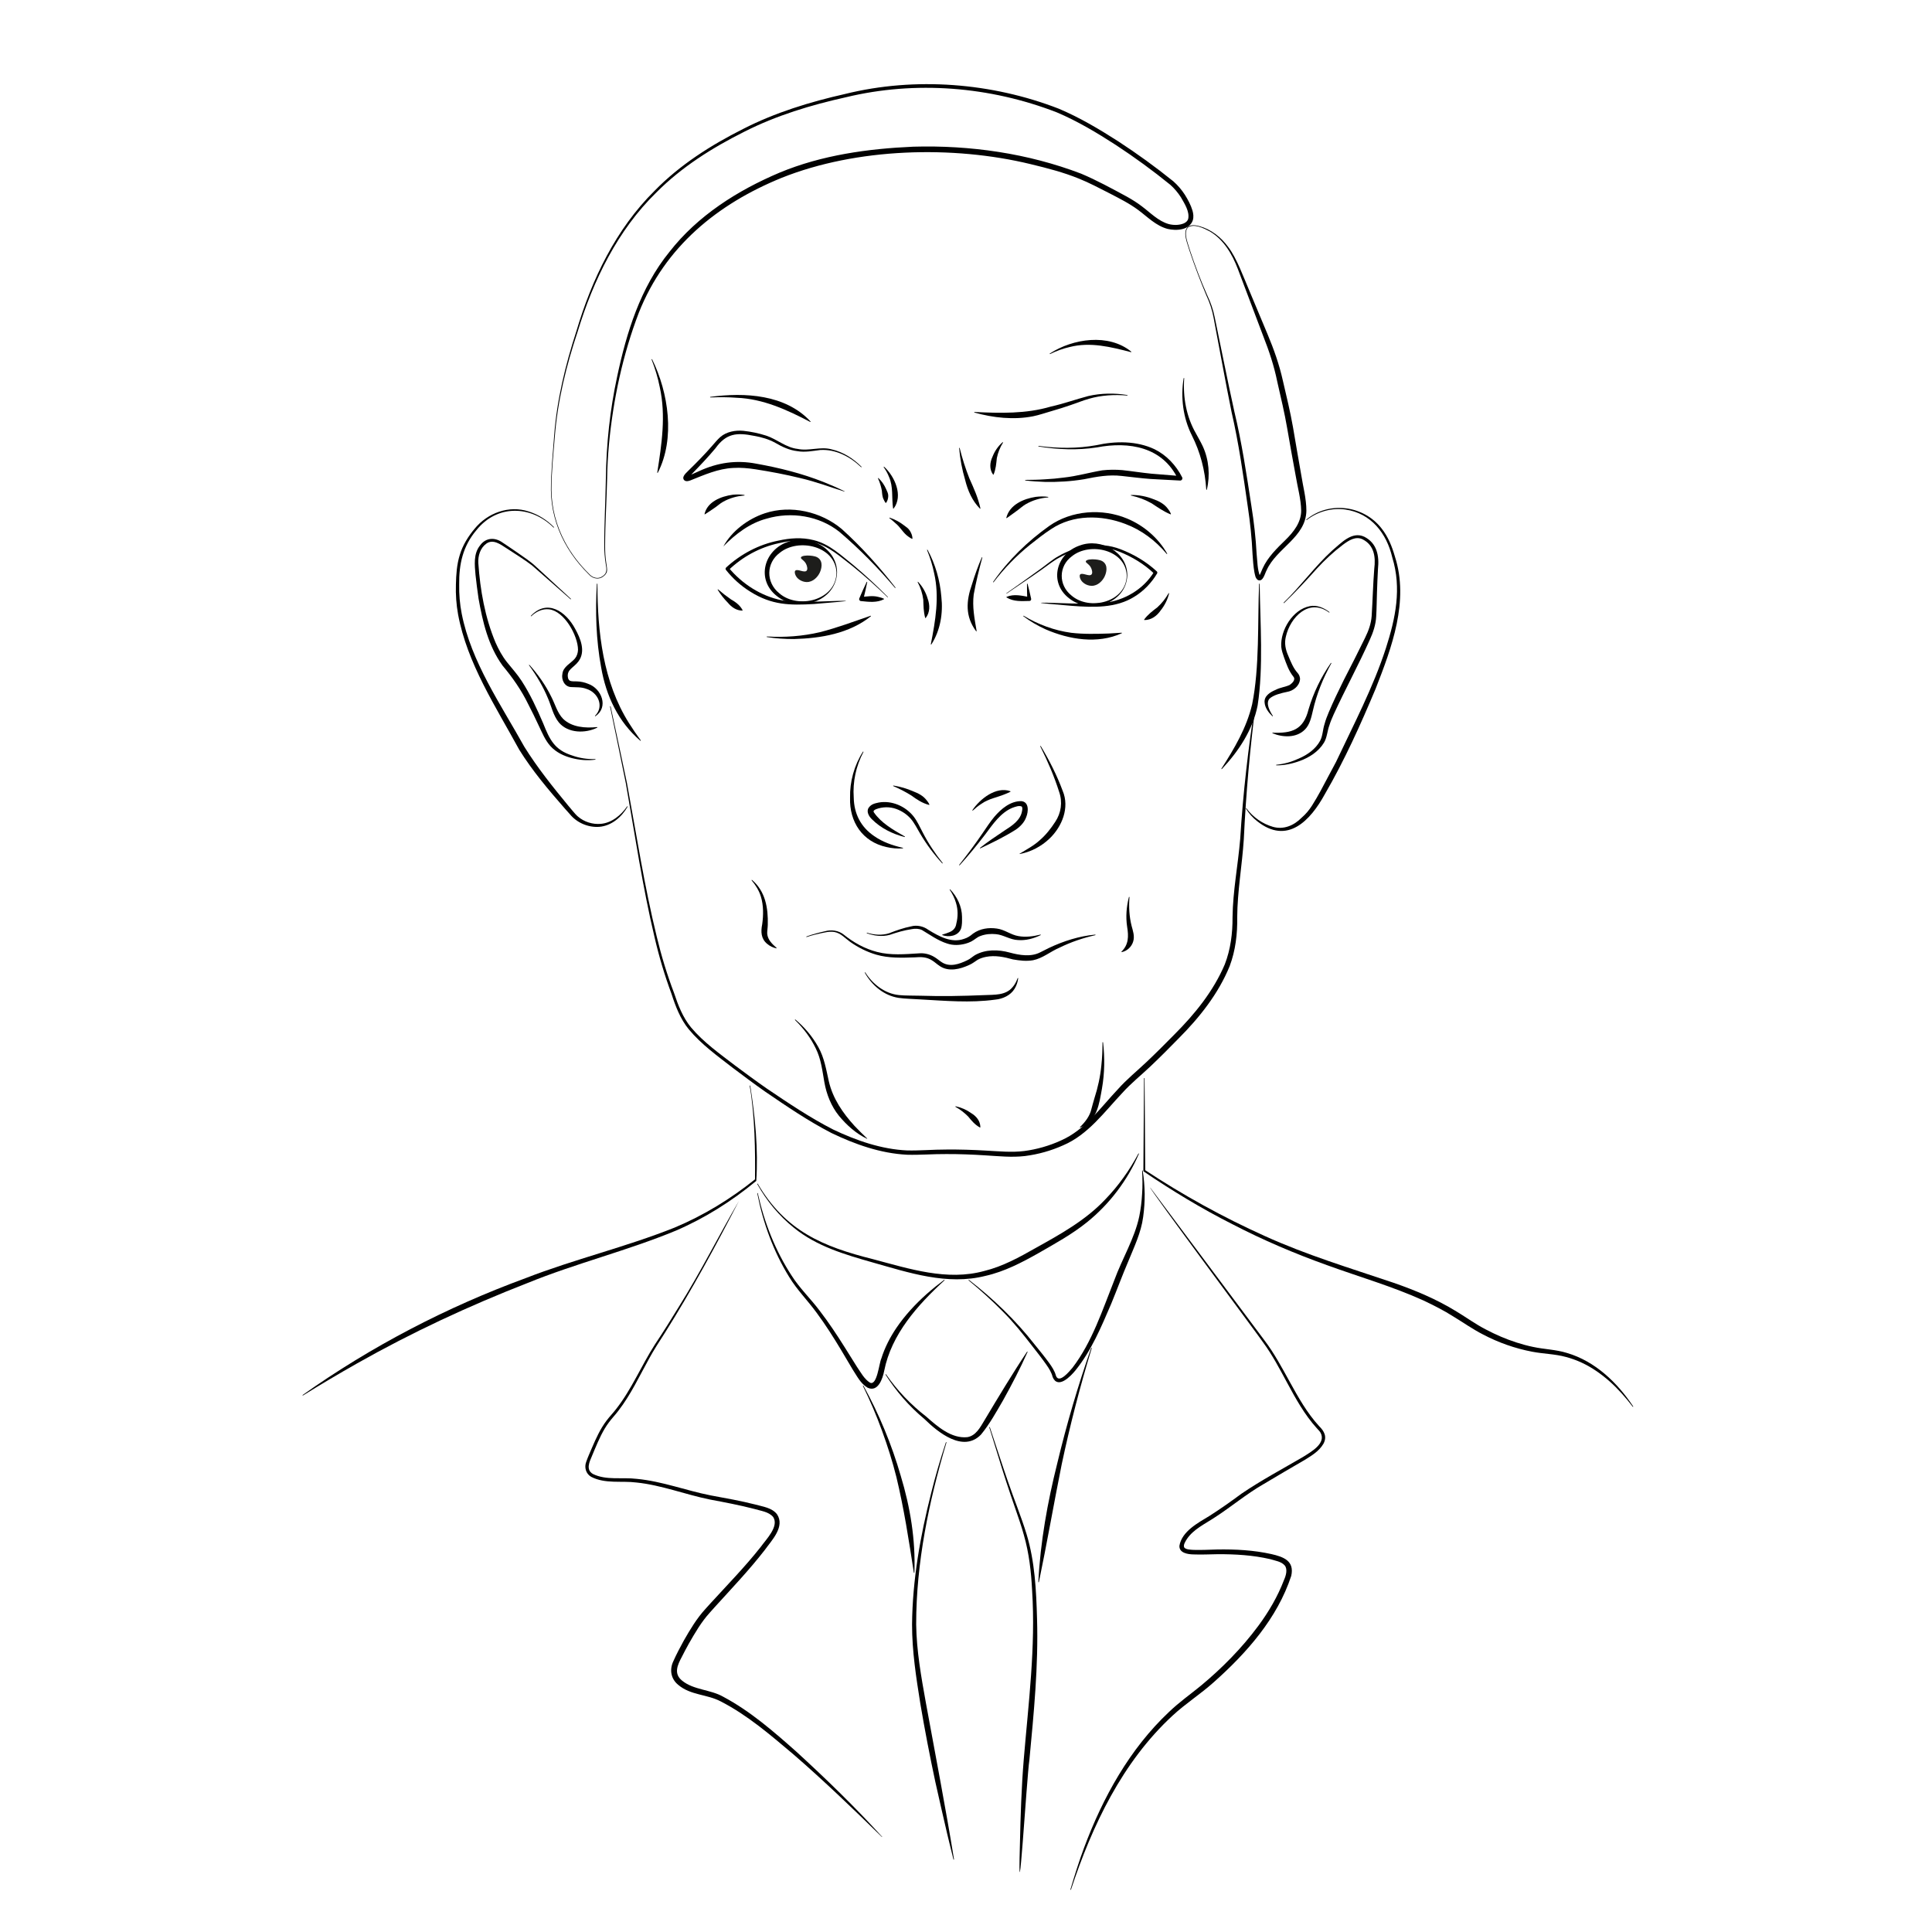 <?xml version="1.0" encoding="UTF-8"?><svg id="_Шар_1" xmlns="http://www.w3.org/2000/svg" width="1024" height="1024" viewBox="0 0 1024 1024"><defs><style>.cls-1{fill:#000;}.cls-1,.cls-2{stroke-width:0px;}.cls-2{fill:#1d1d1b;}</style></defs><path class="cls-1" d="M318.6,306.21c-2.3,1.05-5.02.02-6.58-1.84-1.7-1.67-3.33-3.43-4.86-5.25-3.08-3.65-5.77-7.62-8.03-11.83-4.49-8.43-7.04-17.91-7.13-27.48-.01-9.55.98-19.03,1.69-28.54,1.4-19.07,5.94-37.72,11.84-55.85,8.16-27.41,20.9-54.01,41.44-74.33,13.41-13.73,29.8-24.13,46.85-32.72,17.05-8.74,35.5-14.36,54.12-18.57,37.29-9.22,77.82-5.91,113.21,7.8,11.04,4.67,21.42,10.81,31.49,17.28,10.12,6.59,19.82,13.62,29.28,21.24,2.35,2.08,4.37,4.46,6.07,7.07,1.68,2.71,3.12,5.35,4.06,8.43.43,1.56.71,3.33.16,5.16-1.85,5.29-8.76,5.63-13.38,4.54-6.17-1.67-10.59-6.33-15.46-9.95-4.72-3.53-10.1-6.2-15.34-8.93-4.81-2.48-11.19-5.79-16.11-7.74-8.26-3.38-16.96-5.6-25.64-7.7-41.35-10.03-92.26-8.62-131.97,7.25-34.09,13.87-61.85,36.56-75.69,71.42-8.54,22.29-13.62,46.05-15.86,69.84-.54,5.97-.87,11.96-.96,17.96-.28,12.01-1.07,23.99-1.09,36-.02,2.99.18,5.98.63,8.94l.32,2.23c.08.75.17,1.52.01,2.3-.39,1.55-1.72,2.6-3.07,3.3h0ZM318.48,305.93c3.65-1.92,3.08-4.03,2.5-7.5-.46-2.97-.69-5.99-.69-9-.06-12.01.65-24.01.84-36.01.24-18.04,2.15-36.06,5.95-53.71,4.99-23.49,12.32-47.25,27.73-66.2,14.98-19.23,36.14-32.59,58.38-42.01,22.41-9.31,46.8-12.69,70.87-13.75,30.15-.86,60.7,3.5,88.94,14.29,8.06,3.37,16.61,8.04,24.29,12.2,2.64,1.49,5.26,3.09,7.72,4.97,4.67,3.46,8.89,8.02,14.49,9.57,2.56.65,5.58.63,7.97-.39,1.15-.52,1.99-1.31,2.3-2.38.82-3.92-1.98-8.13-3.88-11.47-1.56-2.42-3.45-4.67-5.59-6.58-9.21-7.49-18.95-14.6-28.93-21.14-10-6.47-20.3-12.63-31.28-17.28-35.4-13.7-74.77-16.92-111.75-7.99-18.55,4.13-36.83,9.63-53.81,18.25-16.96,8.49-33.23,18.69-46.65,32.21-20.55,20.07-33.37,46.42-41.67,73.63-6.03,18.08-10.64,36.62-12.14,55.66-.76,9.48-1.81,18.99-1.78,28.5.09,9.52,2.63,18.95,7.1,27.34,3.35,6.3,7.74,12.02,12.83,17.01,1.5,1.77,4.03,2.79,6.24,1.78h0Z"/><path class="cls-1" d="M629.6,120.61c-2.53,2.83.22,8.75,1.09,12,2.67,8.04,5.67,15.97,9.1,23.72,1.85,3.81,3.27,7.89,4.08,12.06,3.48,16.61,6.71,33.24,10.37,49.79,3.94,16.32,6.51,33.55,9.04,50.08,1.34,8.36,2.31,16.91,2.76,25.35.44,3.93.33,8.21,1.84,11.86.01,0,.04.03-.05-.04-.07-.04-.28-.11-.42-.06-.26.09-.13.07-.05-.06.76-1.19,1.21-2.72,1.88-4.09,2.7-5.95,7.63-10.69,12.14-15.09,4.26-4.17,8.28-9.27,8.27-15.48-.11-6.21-1.91-12.36-2.92-18.54-1.55-8.33-3.04-16.7-4.48-25.04-1.41-8.29-3.41-16.52-5.28-24.79-1.69-8.33-4.3-16.19-7.41-24.08-2.93-7.71-10.66-28.17-13.49-35.67-2.98-7.78-7.43-15.48-14.77-19.83-3.17-1.64-8.45-4.42-11.72-2.09h0ZM629.4,120.39c1.74-1.48,4.22-1.04,6.24-.54,6.24,1.68,11.55,5.87,15.32,11.04,4.51,5.86,8.18,16.11,11.11,22.93,0,0,9.82,23.47,9.82,23.47,3.28,7.82,6.18,16.02,8.02,24.31,1.91,8.26,3.95,16.51,5.42,24.93,1.44,8.37,2.83,16.71,4.33,25.05.97,6.35,2.74,12.59,2.75,19.13-.25,14.04-15.9,19.87-21.06,31.51-1.01,1.74-1.87,6.45-4.66,5.19-1.39-1-1.47-2.63-1.82-4.05-.57-3.19-.78-6.41-1-9.61-.38-8.51-1.25-16.81-2.52-25.21-2.37-16.5-4.8-33.76-8.58-50.06-3.38-16.62-6.33-33.33-9.52-49.96-.76-4.19-2.08-8.15-3.88-12.01-3.29-7.82-6.28-15.76-8.97-23.81-.95-3.49-3.69-9.3-1.01-12.31h0Z"/><path class="cls-1" d="M293.39,279.6c-12.05-11.89-30.02-12.24-40.88,1.4-7.16,8.44-9.28,17.96-9.13,28.84-.1,5.2.34,10.37,1.34,15.46,5.05,25.63,20.65,47.93,33.16,70.46,6.85,11.02,15.08,21.29,23.35,31.31,1.39,1.54,3.52,4.43,5.1,5.73,3.29,2.83,7.8,4.25,12.11,3.86,5.78-.5,10.71-4.57,13.93-9.24.09-.17.36,0,.26.15-3.11,5.47-8.53,10.17-15.04,10.67-5.85.41-11.85-2.15-15.54-6.69,0,0-2.63-2.94-2.63-2.94-8.69-9.94-17.21-19.99-24.22-31.25-12.45-22.85-27.6-45.73-32.41-71.71-.94-5.22-1.32-10.56-1.15-15.85.13-5.24.46-10.63,2.08-15.76,1.55-5.13,4.43-9.74,7.86-13.82,6.83-8.38,18.23-12.57,28.68-9.1,5.06,1.59,9.64,4.5,13.34,8.26.14.13-.09.35-.22.21h0Z"/><path class="cls-1" d="M302.4,317.61c-.61-.56-20.66-18.15-20.51-18-4.1-3.12-9.22-6.27-13.56-9.11-3.16-2.05-6.99-4.89-10.54-2.39-3.22,2.31-4.48,6.38-4.27,10.31.97,14.33,3.55,28.86,9.1,42.09,1.66,3.74,3.59,7.31,6.09,10.45,2.56,3.21,5.48,6.42,7.75,9.92,4.6,7.1,8.09,14.74,11.41,22.45,3.48,8.67,5.99,14.14,15.48,17.13,3.87,1.38,7.98,1.98,12.13,1.88.08,0,.15.06.15.15,0,.08-.06.14-.13.15-4.15.57-8.45.21-12.54-.87-4.08-1.07-8.16-2.97-11.18-6.27-2.92-3.23-4.48-7.28-6.33-11.09-1.76-3.76-3.55-7.49-5.47-11.15-3.66-7.51-8.29-14.12-13.63-20.5-7.6-10.55-10.52-23.14-12.72-35.57-.61-4.16-1.13-8.26-1.59-12.44-.46-5.22-1.18-11.24,2.39-15.65,3.05-4.25,7.96-4.44,12.02-1.48,0,0,2.6,1.74,2.6,1.74l5.17,3.52c3.4,2.41,6.99,4.68,10.01,7.58,0,0,18.35,16.92,18.35,16.92.14.13-.05.36-.2.23h0Z"/><path class="cls-1" d="M281.39,326.39c8.68-9.12,18.54-2.29,23.44,6.86,2.8,5.06,5.72,11.88,1.83,17.22-1.27,1.75-2.98,2.92-4.18,4.13-1.19,1.14-1.69,2.47-1.53,4.03.1,1.01.4,1.83,1.21,2.22,1.07.39,2.26.22,3.59.3,2.01.05,4.18.52,6.02,1.3,7.14,2.53,10.94,12.38,3.81,17.16-.14.1-.31-.11-.19-.23,5.03-5.03,1.53-12.43-4.62-14.28-2.73-1.03-5.16-.77-8.09-.94-3.46-.16-5.27-3.94-4.59-7.05.38-3.81,4.67-5.66,6.65-8.09,1.04-1.28,1.55-2.89,1.62-4.61-.03-7.48-7.25-20.54-15.36-21.46-3.52-.41-6.89,1.23-9.4,3.65-.13.14-.35-.08-.21-.21h0Z"/><path class="cls-1" d="M280.62,352.41c4.58,5.09,8.6,10.8,11.62,16.99,2.01,3.88,3.18,8.52,6.22,11.6,4.64,4.5,11.78,4.99,18,4.37.16-.03.24.22.09.29-6.27,3.15-15.44,3.05-20.3-2.68-3.09-3.82-3.93-8.48-5.78-12.77-2.59-6.27-6.05-12.11-10.07-17.6-.11-.14.11-.33.23-.19h0Z"/><path class="cls-1" d="M470.43,316.57c-5.93-5.79-12.12-11.3-18.55-16.51-6.45-4.92-12.75-10.83-20.87-12.68-5.99-1.45-12.24-.9-18.19.53-10.03,2.11-19.3,7.21-26.68,14.28,0,0,.09-1.28.09-1.28,7.12,8.57,17.16,15.05,28.11,17.25,5.57.82,11.34.75,17,.76,22.77-.83,22.81-.66.04,1.22-12.83.75-22.29.59-33.59-6.47-4.98-3.06-9.39-7.02-13.01-11.59-.31-.38-.27-.95.09-1.28,7.73-7.12,17.34-12.22,27.66-14.25,6.12-1.38,12.6-1.85,18.75-.26,8.24,1.96,14.59,8.11,21.04,13.24,6.35,5.34,12.44,10.98,18.27,16.89.09.09-.05.23-.14.14h0Z"/><path class="cls-1" d="M459.64,308.55c-.63,3.12-1.32,6.22-2.09,9.3,0,0-1.05-1.45-1.05-1.45,3.01-.22,6.01-.82,9-.03,1,.23,2,.5,3,.98.08.04.12.14.08.22-3.76,1.99-8.02,1.45-12.08,1.03-.76.04-1.36-.74-1.05-1.45.61-1.46,1.25-2.92,1.9-4.37.67-1.44,1.31-2.9,2.01-4.33.07-.15.32-.07.28.09h0Z"/><path class="cls-1" d="M443.65,303.5c-.64,15.49-20.52,21.53-31.85,12.46-11.27-8.74-6.89-24.63,6.04-28.85,11.45-4.15,25.88,3.61,25.81,16.39h0ZM443.35,303.5c-.57-14.18-20.25-18.47-30.01-10.54-7.36,5.42-7.47,15.73-.32,21.48,9.92,8.66,30.16,3.76,30.33-10.94h0Z"/><path class="cls-1" d="M597.49,305c-.6,15.01-19.92,20.89-30.88,12.09-10.95-8.47-6.7-23.92,5.86-28.02,11.08-4.05,25.13,3.56,25.02,15.93h0ZM597.19,305c-.56-13.71-19.6-17.82-29.04-10.18-7.11,5.19-7.22,15.24-.32,20.75,9.55,8.4,29.23,3.63,29.36-10.58h0Z"/><path class="cls-1" d="M533.44,314.42c5.46-3.85,13-9.15,18.29-13.03,2.73-1.96,6.24-4.96,9.17-6.56,9.83-5.72,22.01-7.95,32.87-3.77,7.11,2.71,13.76,6.6,19.35,11.78.32.3.38.78.15,1.14-2.92,4.92-7.01,9.2-11.92,12.22-9.85,6.24-22.01,5.76-33.14,4.92-22.04-1.83-22.17-2.02.05-1.25,5.57.05,11.19.27,16.64-.29,10.83-1.2,21.12-7.1,26.81-16.55,0,0,.15,1.14.15,1.14-5.29-5.12-11.77-9.05-18.59-11.76-10.46-4.22-22.27-2.16-31.95,3.21-2.87,1.48-6.53,4.45-9.22,6.31-3.05,2.18-6.17,4.26-9.26,6.36l-9.3,6.3c-.1.07-.22-.09-.11-.16h0Z"/><path class="cls-1" d="M544.65,309.48c.69,2.62,1.31,5.25,1.88,7.89.11.52-.22,1.03-.73,1.14-4.22.08-8.54.5-12.31-1.86-.11-.07-.1-.25.02-.3,3.97-1.67,8.05-.61,12.07.11,0,0-1.12,1.16-1.12,1.16-.1-2.7-.14-5.4-.12-8.11,0-.17.26-.2.3-.04h0Z"/><path class="cls-1" d="M526.38,308.41c8.02-11.55,18.29-21.51,29.76-29.66,11.85-8.31,28.09-9.42,41.34-3.87,8.89,3.72,16.49,10.36,21.14,18.54.09.15-.14.31-.25.17-5.9-7.07-13.41-12.72-22-15.92-12.62-4.81-27.62-4.99-39.16,2.71-3.87,2.49-7.55,5.43-11.16,8.28-7.24,5.8-13.76,12.53-19.43,19.93-.1.15-.36-.02-.24-.18h0Z"/><path class="cls-1" d="M474.38,311.59c-9.02-10.62-18.89-20.69-29.47-29.7-10.68-8.55-25.59-10.84-38.58-7-8.84,2.32-16.52,8.15-22.93,14.71,4.49-8.13,12.92-14.55,22.04-17.58,13.74-4.53,29.71-.85,40.7,8.36,10.47,9.44,19.83,19.94,28.47,31.02.12.14-.11.34-.23.19h0Z"/><path class="cls-1" d="M456.4,247.61c-5.73-5.51-13.49-9.61-21.6-9.1-3.98.48-8.18,1.35-12.24.6-4.1-.45-8.04-2.29-11.54-4.34-3.53-1.97-7.3-3.05-11.28-3.75-9.28-1.86-14.81-1.39-20.56,6.61-3.78,4.54-8.27,9.27-12.42,13.52-.72.7-1.69,1.84-2,2.25.07-.22-.06-.52-.2-.71-.24-.26-.44-.3-.5-.31,2.03-.54,4.21-1.74,6.37-2.63,9.89-4.57,19.79-6.05,30.52-3.97,12.1,2.17,24,5.13,35.43,9.65,3.78,1.53,7.54,3.12,11.18,4.94.07.04.1.13.07.2-7.74-2.41-15.04-5.21-23.38-7.15-7.83-1.93-15.83-3.43-23.77-4.67-3.96-.61-7.91-.98-11.81-.73-8.07.36-15.42,3.69-22.88,6.66-.73.21-1.17.41-2.1.33-.3-.05-.77-.15-1.16-.63-.33-.37-.45-.96-.36-1.42.5-1.69,1.81-2.49,2.78-3.6,4.24-4.11,8.74-8.71,12.58-13.15,1.35-1.51,2.6-3.1,4.24-4.57,3.3-2.85,7.99-3.68,12.19-3.3,4.17.45,8.12,1.28,12.11,2.55,5.81,1.91,10.45,6.35,16.67,7.04,6.03,1.3,12.16-1.45,18.16.28,6.02,1.38,11.41,4.84,15.7,9.18.14.13-.07.35-.21.21h0Z"/><path class="cls-1" d="M550.52,236.35c10.17,1.34,20.52,1.46,30.61-.4,10.09-2.24,21.22-2.35,30.76,2.13,3.18,1.57,6.07,3.71,8.54,6.26,2.47,2.55,4.53,5.48,6.13,8.63.43.79-.23,1.8-1.12,1.73-3.51-.18-12.13-.64-15.51-.83-5.1-.35-10.35-1.09-15.37-1.6-6.85-.81-13.25.37-20.03,1.74-6.85,1.14-13.8,1.55-20.73,1.41-3.46-.12-6.9-.34-10.32-.76-.08-.01-.14-.09-.13-.17,0-.08.07-.13.15-.13,3.44-.03,6.87-.07,10.28-.31,3.42-.18,6.82-.48,10.2-.94,6.96-.76,13.28-2.66,20.26-3.82,3.55-.4,7.07-.41,10.6-.12,5.23.57,10.18,1.37,15.35,1.89,3.32.28,11.93.97,15.35,1.25,0,0-1.12,1.73-1.12,1.73-8.16-17.18-25.93-20.17-43.09-16.9-10.22,1.58-20.69,1.16-30.86-.49-.18-.02-.15-.33.04-.3h0Z"/><path class="cls-1" d="M376.49,210.35c18.23-2.45,39.8-1.33,53.1,13.03.11.12-.04.32-.18.24-12.28-6.4-24.92-12.25-38.96-12.8-4.62-.36-9.28-.35-13.94-.17-.18.01-.22-.28-.03-.3h0Z"/><path class="cls-1" d="M597.48,209.65c-6.83-.6-13.76-.2-20.27,1.7-3.24.91-6.44,2.24-9.72,3.34-3.26,1.14-6.56,2.16-9.88,3.12-2.98.85-7.02,2.24-10.06,2.83-10.3,2.01-21.1.81-31.08-1.98-.16-.04-.13-.31.05-.3,13.66.67,27.28,1.02,40.45-2.86,6.76-1.51,13.13-3.81,19.86-5.59,6.82-1.56,13.88-1.63,20.68-.54.18.02.15.32-.04.3h0Z"/><path class="cls-1" d="M394.49,262.65c-3.95.27-7.81,1.39-11.23,3.3-1.69.94-3.06,2.29-4.65,3.32-1.59,1.06-3.13,2.2-4.99,3.32-.08.05-.18.02-.22-.06,1.47-6.64,8.85-9.48,14.93-10.3,2.07-.21,4.16-.21,6.18.12.17.03.16.29-.01.3h0Z"/><path class="cls-1" d="M345.64,190.44c8.69,17.65,12.34,42.07,3.01,60.11-.07.14-.32.07-.29-.09,2.36-15.03,4.66-30.21,1.33-45.25-.98-4.99-2.47-9.88-4.33-14.65-.07-.16.2-.3.27-.12h0Z"/><path class="cls-1" d="M556.43,187.37c12.25-7.94,31.12-10.8,43.14-1,.12.1.02.31-.14.27-10.66-2.75-21.5-5.5-32.41-2.73-3.59.81-7.1,2.09-10.44,3.73-.15.08-.31-.16-.15-.26h0Z"/><path class="cls-1" d="M627.65,200.52c-.71,10.1,1.13,20.3,6.17,29.11,1.2,2.22,2.51,4.45,3.64,6.83,3.31,7.11,4.01,15.51,2.19,23.06-.04.16-.29.15-.3-.03-.65-10.21-3.1-19.7-7.67-28.79-4.64-9.27-6-20.06-4.32-30.22.03-.17.31-.16.3.03h0Z"/><path class="cls-1" d="M465.62,253.41c1.73,1.65,3.14,3.68,4.08,5.91.48,1.12,1.14,2.26,1.09,3.52-.03,1.24-.29,2.51-1.14,3.66-.06.08-.18.1-.26.04-.45-.57-.73-1.17-.98-1.71-.82-1.53-.84-3.11-1.01-4.8-.2-1.08-.47-2.16-.8-3.23-.31-1.09-.76-2.14-1.23-3.21-.07-.14.13-.29.24-.17h0Z"/><path class="cls-1" d="M468.61,247.4c5.61,5.08,10.24,15.36,5.03,22.14-.09.11-.28.06-.29-.08-.84-5.8.23-11.34-2.19-16.78-.69-1.78-1.66-3.47-2.78-5.08-.1-.13.1-.32.22-.2h0Z"/><path class="cls-1" d="M508.65,237.48c1.36,5.48,3.08,10.86,5.15,16.1,2.33,5.21,4.61,10.18,5.84,15.86.04.14-.16.26-.26.14-4.14-4.2-6.45-9.6-7.84-15.22-1.62-5.49-2.68-11.14-3.17-16.83-.02-.17.25-.23.3-.05h0Z"/><path class="cls-1" d="M531.61,234.6c-1.58,2.54-2.69,5.32-3.27,8.21-.31,3-.53,5.81-1.7,8.67-.04.12-.22.15-.3.04-2.03-2.84-1.73-6.4-.31-9.39,1.12-2.97,2.99-5.65,5.34-7.73.12-.11.32.05.23.19h0Z"/><path class="cls-1" d="M555.49,263.65c-4.2.31-8.24,1.52-11.86,3.62-1.76,1.03-3.21,2.45-4.87,3.61-1.66,1.17-3.25,2.44-5.14,3.71-.11.08-.29-.03-.25-.17,1.75-6.92,9.16-10.09,15.6-11.07,2.19-.26,4.39-.31,6.53,0,.17.02.17.29-.01.3h0Z"/><path class="cls-1" d="M599.52,262.35c4.03-.04,8.1.72,11.87,2.24,2.92,1.02,5.76,2.53,7.62,5.09.64.82,1.21,1.7,1.6,2.71.05.13-.08.27-.21.21-3.82-1.56-6.7-3.67-10.04-5.85-3.38-1.89-7.05-3.27-10.87-4.11-.17-.03-.15-.3.03-.3h0Z"/><path class="cls-1" d="M380.61,312.4c2.15,1.86,4.39,3.59,6.71,5.22,2.54,1.44,4.83,3.1,6.26,5.75.06.11-.02.26-.15.26-3.15-.02-5.73-1.85-7.65-4.18-2.06-2.07-3.87-4.38-5.38-6.86-.09-.14.1-.31.23-.19h0Z"/><path class="cls-1" d="M406.52,337.35c9.43.56,18.92-.14,28.1-2.29,9.18-2.35,17.81-5.61,26.82-8.69.15-.06.28.16.14.26-11.43,9.15-26.55,11.72-40.82,12.07-4.79.01-9.57-.3-14.27-1.05-.17-.02-.16-.31.03-.3h0Z"/><path class="cls-1" d="M471.57,274.37c2.67.9,5.2,2.25,7.45,3.98,1.13.86,2.42,1.64,3.18,2.88.77,1.22,1.37,2.58,1.43,4.19,0,.1-.07.18-.17.18-.76-.29-1.39-.76-1.98-1.16-2.82-1.93-4.13-4.92-6.91-7.17-.98-.94-2.05-1.78-3.14-2.63-.13-.1-.02-.32.14-.27h0Z"/><path class="cls-1" d="M486.62,308.41c2.36,2.49,4.12,5.59,5.07,8.92,1.24,3.35,1.27,7.24-1.04,10.2-.08.11-.26.07-.29-.06-.91-3.41-.87-6.28-1.01-9.65-.42-3.21-1.41-6.34-2.96-9.24-.08-.15.13-.3.24-.18h0Z"/><path class="cls-1" d="M491.64,291.44c4.14,7.62,6.58,16.15,7.29,24.82,1,8.71-.51,17.87-5.29,25.3-.08.14-.32.05-.28-.11,2.44-12.48,4.64-25.09,1.75-37.66-.84-4.16-2.13-8.25-3.75-12.22-.07-.16.19-.3.27-.13h0Z"/><path class="cls-1" d="M520.64,295.55c-1.76,6.44-3.36,12.98-4.55,19.54-.82,6.59.42,12.77,1.54,19.35.03.15-.18.25-.27.12-5.86-7.87-5.3-16.04-2.19-24.85,1.48-4.83,3.19-9.62,5.19-14.26.07-.16.34-.08.28.1h0Z"/><path class="cls-1" d="M542.58,326.38c7.7,4.64,16.27,7.79,25.15,9.01,6.65.78,13.28.6,19.95.38,0,0,6.78-.41,6.78-.41.16-.02.23.23.07.29-12.83,5.82-27.81,3.34-40.34-2.09-4.17-1.9-8.15-4.2-11.78-6.94-.14-.1,0-.35.17-.25h0Z"/><path class="cls-1" d="M619.64,314.56c-.81,3.25-2.34,6.34-4.46,8.97-1.96,2.88-4.95,5.14-8.62,5.11-.13,0-.22-.16-.13-.27,1.96-2.68,4.42-4.5,6.99-6.47,2.35-2.14,4.35-4.66,5.94-7.45.08-.15.32-.05.28.11h0Z"/><path class="cls-1" d="M457.63,398.58c-3.96,7.48-5.72,15.82-5.13,24.21.17,8.54,3.77,15.59,10.86,20.38,4.38,3.06,9.64,4.95,15.15,6.18.16.02.15.29-.02.3-2.86.23-5.77-.03-8.6-.69-12.8-2.79-19.75-13.36-19.34-26.13-.19-8.54,2.22-17.25,6.82-24.41.1-.15.35-.02.26.15h0Z"/><path class="cls-1" d="M551.63,395.43c4.54,7.56,8.55,15.45,11.62,23.75,3.74,8.85-.3,18.86-6.89,25.2-4.41,4.25-9.99,7.15-15.82,8.26-.08.02-.16-.04-.18-.12,3.69-2.26,7.63-4.29,10.84-7.29,3.18-2.75,5.82-6.13,8.09-9.63,3.14-4.66,3.97-10.5,2.1-15.82-2.62-8.31-6.12-16.39-10.03-24.21-.09-.15.17-.31.26-.15h0Z"/><path class="cls-1" d="M499.39,457.6c-4.4-4.77-8.31-10.04-11.63-15.66-1.67-2.79-3.09-5.75-5.1-8.05-2.02-2.28-4.69-4.05-7.53-5.09-3.48-1.29-7.43-1.22-10.85.11-.93.45-1.56.81-1.12,1.64,3.89,5.66,10.23,9.29,16.4,12.8.15.08.06.33-.11.28-6.43-1.63-12.57-4.65-17.34-9.43-1.47-1.39-3.11-4.03-1.67-6.11,1.41-1.96,3.29-2.28,5.29-2.73,6.91-1.23,14.07,1.9,18.41,7.27,2.14,2.71,3.39,5.75,4.92,8.57,2.93,5.73,6.53,11.12,10.55,16.19.11.14-.1.34-.23.2h0Z"/><path class="cls-1" d="M508.39,458.4c4.35-5.51,8.56-11.12,12.49-16.92,1.98-2.87,3.88-5.87,6.2-8.62,3.49-4.08,8.41-8.31,14.21-8.24,4.27.36,3.81,5.66,2.61,8.5-.96,2.76-3.23,5.08-5.54,6.63-6.03,3.79-12.33,6.89-18.78,9.88-.15.07-.3-.16-.15-.26,4.19-3.26,8.52-6.2,12.92-9.12,4.03-2.58,8.59-5.51,9.37-10.45.17-.92.26-1.75-.16-2.31-1.4-.68-3.34.08-5.03.69-3.03,1.25-5.68,3.46-7.98,5.98-2.32,2.52-4.32,5.39-6.44,8.21-4.28,5.59-8.75,11.03-13.47,16.23-.11.14-.35-.05-.23-.19h0Z"/><path class="cls-1" d="M473.54,416.36c3.62.57,7.18,1.61,10.54,3.09,2.61,1,5.16,2.29,6.92,4.54.61.72,1.17,1.49,1.59,2.4.06.12-.06.27-.19.23-3.59-.93-6.51-2.9-9.44-5.04-3.03-1.88-6.2-3.53-9.5-4.93-.16-.06-.09-.32.08-.29h0Z"/><path class="cls-1" d="M515.39,429.4c4.01-5.95,12.53-12.73,20.11-10.05.13.04.14.24.02.3-.93.49-1.82.85-2.7,1.21-4.26,1.8-8.88,2.45-12.73,5.23-1.59,1-3.06,2.2-4.47,3.51-.12.12-.33-.05-.23-.19h0Z"/><path class="cls-1" d="M316.65,309.51c.02,25.39,2.95,51.94,16.76,73.8,1.93,3.09,4,6.11,6.2,9.09.11.13-.09.33-.22.2-11.72-10.01-18.16-23.79-20.76-38.83-2.71-14.62-3.14-29.5-2.28-44.28,0-.18.31-.18.3.01h0Z"/><path class="cls-1" d="M323.65,374.47c2.88,13.54,5.85,27.07,8.66,40.63,5.02,27.21,9.22,54.62,15.82,81.5,2.43,10.11,5.43,19.98,9.13,29.69,2.16,6.53,4.63,12.94,9.02,18.29,6.65,7.89,15.19,13.93,23.36,20.19,5.55,4.13,11.11,8.25,16.78,12.18,11.39,7.69,22.95,15.49,35.19,21.73,12.29,5.84,25.58,10.47,39.26,11.08,6.85.14,13.82-.5,20.71-.48,6.95-.07,13.91.15,20.84.55,6.93.37,13.81,1.07,20.5.23,6.66-.88,13.35-2.8,19.46-5.61,12.8-5.64,20.81-17.28,30.19-27.2,4.6-5.17,10.1-9.63,15.11-14.37,5-4.73,9.9-9.62,14.73-14.54,10.88-10.88,20.72-22.99,26.76-37.22,3.08-7.98,4.16-16.46,4.1-25.01.18-13.92,2.9-27.6,4.06-41.4,1.48-24.14,4.27-48.38,8.02-72.25.02-.19.33-.15.3.04-3.12,23.95-5.27,48.21-6.41,72.35-.89,13.8-3.41,27.47-3.49,41.28.16,8.74-.9,17.71-4.01,25.96-5.99,14.66-16.05,27.3-27.13,38.38-4.85,4.97-9.74,9.88-14.79,14.67-5.03,4.78-10.37,9-15.02,14.19-9.47,10.01-18.09,22.07-31.24,27.68-6.48,2.91-13.29,4.82-20.34,5.71-7.1.83-14.1.04-20.97-.36-6.89-.45-13.77-.71-20.67-.69-6.96-.06-13.81.55-20.8.36-14.02-.7-27.55-5.48-40.1-11.52-12.39-6.4-23.84-14.22-35.33-22.07-5.68-3.99-11.23-8.15-16.76-12.31-8.22-6.37-16.83-12.53-23.54-20.6-4.46-5.46-7.03-12.19-9.15-18.79-3.62-9.72-6.61-19.77-8.95-29.88-6.42-26.97-10.42-54.4-15.24-81.67-2.7-13.57-5.58-27.11-8.36-40.67-.02-.08.03-.17.12-.18.08-.02.16.04.18.12h0Z"/><path class="cls-1" d="M667.65,309.5c.26,20.34,2.06,44.35-1.08,64.4-2.51,12.89-10.13,24.33-18.95,33.7-.11.13-.34-.04-.24-.19,6.9-10.75,13.36-21.69,16.28-34.11,3.99-19.55,2.86-43.76,3.69-63.8,0-.18.3-.19.3,0h0Z"/><path class="cls-1" d="M459.55,494.36c3.81,1.2,7.96,1.48,11.72.28,3.69-1.46,7.64-2.85,11.6-3.63,3.11-.88,6.63-.06,9.2,1.84,5.57,3.42,12.25,7.15,18.85,4.78,1.92-.6,3.17-1.42,4.78-2.78,3.77-2.74,8.38-3.31,12.65-2.7,4.22.57,7.4,3.35,11.44,4,3.75.69,7.77.19,11.67-.79.08-.02.16.03.18.11.02.07-.02.14-.08.17-3.64,1.75-7.76,2.96-12.04,2.61-4.08-.13-7.69-2.77-11.57-3.12-2.72-.28-5.59-.05-8.17.91-1.96.65-3.09,1.99-5.01,2.98-1.02.51-2.04.89-3.09,1.17-3.14.83-6.55.97-9.65-.09-5-1.57-9.12-4.66-13.4-7.18-1.73-.78-3.58-.8-5.47-.44-4.03.59-7.74,1.71-11.62,3.02-4.03,1.07-8.28.53-12.07-.86-.17-.06-.09-.35.1-.28h0Z"/><path class="cls-1" d="M427.45,496.36c3.18-1.18,6.48-2.03,9.78-2.77,3.34-.95,7.16-.46,9.93,1.74,5.22,4.21,11.15,7.53,17.65,9.2,7.21,1.91,14.96,1.22,22.44.75,2.69-.23,5.54.5,7.88,1.89,1.59.92,2.87,2.12,4.17,2.92,4.21,2.61,9.04.95,13.32-1.12,1.6-.73,2.56-1.72,4.12-2.72,5.6-3.18,12.42-3.04,18.45-1.37,5.21,1.41,11.29,2.44,16.26-.18,1.47-.72,2.99-1.54,4.54-2.28,7.71-3.64,15.98-6.28,24.49-7.06.17-.02.23.26.05.3-6.57,1.48-12.94,3.65-18.98,6.62-4.78,2.01-8.85,5.63-14.01,6.66-3.65.62-7.02.19-10.64-.43-4.67-1.3-9.55-2.32-14.37-1.34-1.51.3-3.07.8-4.32,1.51-1.3.81-2.9,2.11-4.42,2.72-4.8,2.25-10.91,3.85-15.69.63-1.55-1.02-2.74-2.19-4.07-2.99-2.8-1.83-5.82-1.92-9.18-1.62-6.81.22-13.78.5-20.42-1.43-4.97-1.46-9.59-3.8-13.8-6.76-2.71-1.94-4.98-4.64-8.35-5.25-1.6-.33-3.26-.12-4.91.2-3.31.64-6.6,1.39-9.81,2.46-.17.07-.28-.23-.1-.28h0Z"/><path class="cls-1" d="M458.63,515.42c3.96,6.26,10.4,11.26,17.87,11.99,3.14.35,8.02.23,11.26.34,11.29.37,22.63.16,33.88-.32,5.24-.26,11.34.28,15.02-4.2,1.2-1.34,2.05-3.01,2.7-4.77.03-.08.12-.12.19-.09.07.02.11.09.1.16-.21,1.91-.85,3.8-1.89,5.51-2.09,3.51-6.33,5.43-10.26,5.78-13.23,1.84-26.58.6-39.82-.12-3.35-.26-8.06-.3-11.39-.81-7.76-1.18-14.19-6.66-17.92-13.32-.09-.16.16-.32.26-.16h0Z"/><path class="cls-1" d="M398.61,466.4c7.09,6.05,8.57,14.87,8.33,23.75-.03,1.75-.38,3.5-.3,4.74.26,3.15,2.57,5.42,4.93,7.48.12.09.02.31-.13.27-1.71-.38-3.38-1.15-4.81-2.37-3.3-2.7-3.44-6.47-2.65-10.37.68-4.83.74-10-.69-14.67-.95-3.14-2.73-6.03-4.9-8.62-.12-.13.08-.34.22-.21h0Z"/><path class="cls-1" d="M598.65,475.52c-.41,5.1-.13,10.24,1.11,15.18.69,2.61,1.72,5.4.88,8.23-.81,2.85-3.23,5.14-6.07,5.7-.14.03-.25-.15-.15-.26,3.8-3.72,3.83-8.02,2.98-13.21-.79-5.23-.36-10.6.95-15.69.04-.17.31-.13.3.05h0Z"/><path class="cls-1" d="M503.62,471.41c3.7,3.84,6.23,9.12,6.27,14.54,0,2.21.14,4.17-.55,6.33-1.52,3.86-6.43,4.61-9.85,3.37-.14-.05-.13-.26.01-.3,1.3-.39,2.53-.77,3.63-1.25,2.05-.82,3.43-2.26,3.72-4.5.94-3.68.96-7.43-.16-11.08-.7-2.43-1.87-4.76-3.31-6.93-.1-.14.11-.32.23-.19h0Z"/><path class="cls-1" d="M421.6,540.39c4.84,4.06,9.01,8.98,12.13,14.59,3.15,5.56,4.21,12.11,5.58,18.21,2.11,9.07,7.42,16.79,13.61,23.56,2.11,2.28,4.37,4.44,6.66,6.64.06.06.06.15,0,.21-5.68-2.66-10.8-7.2-14.91-12.19-4.09-5.04-6.59-11.37-7.72-17.71-1.11-6.2-1.74-12.37-4.58-18.03-2.66-5.59-6.51-10.66-10.99-15.04-.14-.12.06-.35.2-.22h0Z"/><path class="cls-1" d="M584.65,552.49c.93,8.07.84,16.28-.56,24.32-1.48,8.13-2.53,17.57-11.51,20.82-.15.05-.28-.14-.16-.25,2.91-2.85,5.24-5.94,6.05-9.58.52-1.87,1.02-3.8,1.6-5.71,1.85-5.73,3.12-11.53,3.69-17.54.44-3.98.59-8,.59-12.03,0-.18.28-.21.3-.02h0Z"/><path class="cls-1" d="M506.55,586.36c2.92.62,5.73,1.85,8.17,3.6,2.7,1.6,4.85,4.13,4.9,7.47,0,.13-.15.22-.26.15-2.61-1.44-4.37-3.52-6.19-5.78-1.98-2.01-4.24-3.75-6.73-5.15-.15-.08-.06-.32.11-.28h0Z"/><path class="cls-1" d="M692.41,275.38c11.93-9.91,30.32-7.55,39.81,4.66,3.51,4.4,5.61,9.69,7.14,15.04,7.55,23.49-1.68,48.07-10.23,69.94-8.01,19.09-16.45,37.86-26.85,55.76-7.78,14.25-20,27.17-35.95,14.47-2.38-1.85-4.4-4.13-5.95-6.66-.04-.07-.02-.16.05-.21.07-.04.15-.02.2.04,3.43,4.66,8.5,8.23,14.01,9.81,5.72,1.65,11.16-.68,15.23-4.81,2.23-1.92,3.97-4,5.54-6.47,3.14-4.94,5.87-10.19,8.61-15.42,0,0,4.21-7.88,4.21-7.88l-.1.18c9.36-19.86,19.64-39.36,26.43-60.27,5.11-15.89,8.43-31.7,3.38-48.09-2.96-12.78-11.23-23.45-24.84-25.41-7.18-1.03-14.73,1.07-20.5,5.55-.14.13-.34-.13-.19-.24h0Z"/><path class="cls-1" d="M680.39,319.39c9.04-8.77,16.42-19.1,25.71-27.61,4.64-3.84,10.39-10.41,17.02-7.29,6.78,3.44,7.97,10.23,7.23,17.07-.22,4.18-.4,8.36-.53,12.54-.16,4.19-.15,8.34-.41,12.61-.2,4.34-1.67,8.67-3.44,12.47-6,13.41-13.03,26.27-19.14,39.56-.85,1.9-1.64,3.75-2.23,5.69-1.12,2.96-1.19,6.41-2.87,9.21-2.86,4.72-7.81,7.88-12.79,9.67-3.97,1.46-8.22,2.38-12.43,2.34-.08,0-.15-.07-.15-.15,0-.08.06-.14.13-.15,2.08-.22,4.13-.6,6.12-1.15,2-.54,3.92-1.32,5.81-2.16,4.69-2.04,8.93-5.06,11.33-9.52,1.39-2.72,1.32-5.9,2.31-8.84.54-2.09,1.37-4.13,2.17-6.07,2.45-5.83,5.21-11.49,8-17.16,3.84-7.45,7.65-14.89,11.29-22.4,1.83-3.73,3.19-7.47,3.49-11.53.52-8.27.73-16.77,1.38-25.07.78-6.18,0-12.34-5.97-15.49-3.79-2.03-7.6.49-10.68,2.8-4.98,3.76-9.57,8.05-13.8,12.65-5.55,6.27-11.32,12.39-17.34,18.21-.12.14-.36-.09-.21-.21h0Z"/><path class="cls-1" d="M704.41,324.62c-10.57-7.77-20.58,2.48-22.9,12.89-.84,3.48-.15,6.81,1.28,10.01,1.29,3.12,2.7,6.65,4.92,9.1.86.92,1.45,2.3,1.31,3.61-.43,3.54-3.7,5.98-6.89,6.49-3.09.65-7.05,1.57-9.3,3.6-2.08,2.54.17,6.59,1.78,9.08.11.13-.11.32-.23.2-2.01-1.94-3.95-4.42-4.13-7.4-.25-3.42,3.15-5.44,5.85-6.56,2.24-1.23,5.29-1.55,7.48-2.61,1.35-.95,3.33-2.81,1.91-4.42-2.49-3.13-3.63-6.64-4.95-10.24-.62-1.81-1.24-3.57-1.45-5.52-.57-8.86,6.12-19.83,15.13-21.57,3.74-.75,7.5.87,10.38,3.12.15.12-.02.35-.18.24h0Z"/><path class="cls-1" d="M705.63,351.58c-4.39,7.91-7.8,16.29-9.78,25.11-.8,3.32-1.57,7.32-4.2,9.96-4.48,4.58-11.74,4.26-17.18,1.99-.15-.06-.11-.3.06-.29,10.32.37,16.32-1.59,19.01-12.3,2.57-8.77,6.61-17.16,11.84-24.64.1-.15.35,0,.25.16h0Z"/><path class="cls-1" d="M397.65,575.48c2.63,16.57,4.28,33.72,3.19,50.43-12.89,10.67-27.22,19.72-42.61,26.35-25.73,10.65-52.89,17.28-78.67,27.78-31.05,12.1-61.27,26.18-90.28,42.58-9.67,5.46-19.23,11.14-28.69,17-.15.1-.32-.15-.17-.25,36.39-25.78,76.29-46.56,118.15-61.92,25.93-10.1,53.17-16.48,78.98-26.8,15.34-6.41,29.66-15.18,42.62-25.57.19-14.43-.06-33.7-2.81-49.57-.04-.18.28-.24.3-.05h0Z"/><path class="cls-1" d="M606.65,571.5l.35,49-.22-.41c20.22,13.36,41.5,25.08,63.59,35.03,22.13,10.07,45.3,17.02,68.32,24.8,11.53,4,22.9,8.78,33.32,15.22,5.17,3.12,10.06,6.69,15.43,9.46,5.28,2.79,10.78,5.18,16.48,6.99,2.85.92,5.74,1.7,8.65,2.3,5.92,1.28,12.12,1.38,17.98,3.21,14.9,4.39,26.65,15.68,35.07,28.33.11.15-.14.33-.24.17-3.68-4.81-7.69-9.37-12.18-13.38-4.51-3.97-9.44-7.48-14.86-9.98-2.7-1.26-5.51-2.27-8.38-3.03-5.83-1.6-11.92-1.62-17.89-2.78-9.08-1.73-17.88-4.84-26.06-9.14-5.44-2.79-10.44-6.32-15.64-9.48-5.06-3.23-10.43-5.93-15.86-8.51-16.55-7.51-34.03-12.51-51.13-18.73-17.17-6.15-34-13.32-50.18-21.72-16.27-8.23-31.9-17.7-46.98-27.92-.14-.09-.21-.25-.21-.41l.35-49c0-.19.31-.19.3,0h0Z"/><path class="cls-1" d="M401.63,627.43c14.74,24.99,34.24,33.24,61.15,39.98,19.16,5.07,39.22,11.66,58.94,6.22,9.73-2.39,18.53-7.24,27.22-12.18,13.12-7.3,26.43-14.66,36.82-25.68,3.48-3.59,6.71-7.44,9.63-11.53,2.97-4.05,5.59-8.36,7.98-12.81.07-.16.35-.04.27.13-6.05,14.02-15.55,26.6-27.45,36.2-7.95,6.42-16.92,11.33-25.72,16.39-8.86,5-18.09,9.83-28.12,12.08-20.28,5.17-40.67-1.7-60.03-7.17-14.55-4.13-29.59-8.55-41.52-18.31-7.94-6.36-14.51-14.34-19.43-23.18-.1-.16.17-.32.26-.15h0Z"/><path class="cls-1" d="M391.63,636.57c-12.26,23.73-24.99,47.26-39.23,69.87-2.64,4.07-6.09,9.45-8.35,13.63-5.17,9.3-9.68,19.1-16.31,27.67-1.59,2.13-3.48,4.05-5.05,6.2-3.16,4.24-5.3,9.11-7.36,13.98,0,0-1.54,3.69-1.54,3.69-1.38,3.23-3.4,7.37.46,9.62,7.09,3.51,15.47,1.64,23.29,2.6,13.53,1.3,26.03,6.19,39.14,8.76,7.66,1.41,16.09,2.91,23.61,4.83,3.93,1.13,8.77,1.63,11.52,5.13,4.46,6.62-2.89,13.95-6.56,19.1-8.19,10.55-17.53,20.34-26.46,30.19,0,0-2.67,2.99-2.67,2.99-4.39,4.84-7.72,10.58-10.99,16.28-1.28,2.32-2.54,4.65-3.72,7.02-2.41,4.5-4.4,8.96.08,12.61,6.12,5.03,15.1,4.69,21.86,8.58,14.3,7.62,26.59,18.34,38.62,29,15.78,14.44,31.39,29.57,45.63,45.28-.06.06-.15.05-.21,0-15.13-14.77-30.86-29.93-46.81-43.71-12.13-10.23-24.34-20.79-38.48-28.06-7.29-3.89-16.03-3.24-22.59-8.79-3.95-3.19-4.76-8.1-2.62-12.57,1.66-3.77,3.56-7.27,5.51-10.87,3.34-5.85,6.85-11.75,11.46-16.8,0,0,2.69-2.98,2.69-2.98,8.94-9.77,18.42-19.48,26.58-29.83,2.86-4.02,9.92-10.95,6.68-15.94-2.41-2.86-6.52-3.22-10.11-4.31-7.43-1.95-15.86-3.53-23.45-4.97-13.06-2.65-25.75-7.67-38.9-9.01-7.85-1.02-16.59.86-24.04-3.03-2.8-1.61-3.74-5.06-2.58-7.99.77-2.35,2.15-5.22,3.07-7.49,2.13-4.94,4.37-9.92,7.65-14.25,1.6-2.16,3.49-4.06,5.11-6.19,8.21-10.42,13.37-23.03,20.58-34.24,4.28-6.4,8.87-13.74,12.87-20.29,11.21-17.86,21.45-38.3,31.63-55.73h0Z"/><path class="cls-1" d="M609.62,629.41l60.7,81.18c5.14,6.8,9.13,14.32,13.21,21.7,4.58,8.3,9.21,16.59,15.59,23.55,2.77,2.72,4.35,5.64,2.33,9.38-2.28,3.93-6.15,6.21-9.83,8.51-7.31,4.28-14.62,8.47-21.84,12.84-9.2,5.26-17.21,12.1-26.12,17.82-5.05,3.36-11.07,6.12-14.54,11.27-.8,1.24-2.14,3.28-1.43,4.55.89,1.14,3.37,1.15,4.9,1.26,4.12.13,8.34-.11,12.59-.22,9.57-.15,19.25.34,28.67,2.44,6.42,1.47,12.32,3.57,10.54,11.54-7.38,22.54-23.66,40.9-41.09,56.4-7,6.28-14.96,11.31-21.84,17.71-26.61,24.58-42.6,58.25-53.82,92.21-.02.08-.11.12-.19.1-.08-.02-.12-.11-.1-.19,2.14-7.27,4.61-15.07,7.23-22.11,9.95-26.64,24.14-52.35,45.04-72,5.55-5.31,11.28-9.3,16.91-13.92,11.26-9.34,21.65-19.89,30.37-31.64,5.58-7.54,10.35-15.68,13.67-24.42,1.03-2.28,1.99-5.68.36-7.65-1.83-2.13-5.12-2.52-7.73-3.35-9.12-2.11-18.58-2.67-27.99-2.61-4.2.07-8.42.28-12.74.11-2.89-.06-7.56-.74-7.35-4.59,1.33-7.71,9.92-12.15,16.01-15.87,5.8-3.71,11.31-7.59,16.87-11.72,10.52-7.15,21.76-13.12,32.7-19.52,4.12-2.62,12.48-7.18,9.15-12.91-.48-.82-1.36-1.59-1.95-2.31-6.45-7.13-11.15-15.63-15.64-23.97-4.02-7.43-7.91-14.92-12.92-21.67.22-.05-60.96-82.24-59.72-81.91h0Z"/><path class="cls-1" d="M401.65,632.47c3.42,15.46,9.29,30.42,17.92,43.62,4.19,6.65,9.99,12.12,14.8,18.53,2.44,3.16,4.76,6.4,6.99,9.7,3.9,5.7,9.09,14.15,12.81,20.08,2.04,2.94,3.92,6.6,6.98,8.46,3.74,1.7,4.78-10.32,5.97-12.79,1.81-5.81,4.64-11.3,8.03-16.31,4.52-6.64,10.02-12.55,15.98-17.88,2.99-2.64,6.09-5.14,9.28-7.51.14-.11.33.11.19.23-14.21,13.07-28.15,28.55-31.97,48.02-.77,3.96-3.19,11.45-8.75,8.91-3.82-2.23-5.67-6.23-7.98-9.72,0,0-6.07-10.24-6.07-10.24-4.07-6.77-8.3-13.45-13-19.79-4.66-6.41-10.37-12.08-14.51-18.9-8.41-13.6-13.91-28.8-16.95-44.37-.04-.18.26-.25.29-.06h0Z"/><path class="cls-1" d="M513.59,678.38c12.9,10,24.76,21.4,34.83,34.27,2.57,3.17,5.16,6.32,7.58,9.65,1.44,1.97,3.04,4.36,3.68,6.89,1.63,4.47,7.27-2.51,8.77-4.28,10.36-13.5,15.89-30.65,22.14-46.35,4.13-11.36,10.78-22.13,13.25-33.87.79-3.93,1.28-7.96,1.5-11.99.28-4.04.23-8.1,0-12.17,0-.08.06-.15.14-.16.08,0,.14.05.16.13.68,4.03.98,8.13,1.06,12.23.03,4.11-.24,8.22-.81,12.32-1.08,8.22-4.75,15.82-7.83,23.37-3.2,7.47-5.99,15.06-9.11,22.64-5.25,12.19-10.46,24.78-18.89,35.21-2.59,3.21-9.37,10.22-12.13,3.6-.63-2.47-1.82-4.39-3.35-6.57-2.31-3.3-4.84-6.5-7.34-9.7-4.99-6.44-10.03-12.78-15.81-18.54-5.7-5.79-11.76-11.25-18.04-16.43-.14-.11.04-.36.19-.23h0Z"/><path class="cls-1" d="M469.62,728.42c5.93,8.56,13.17,16.12,21.36,22.46,5.96,5.26,13.27,11.67,21.69,10.85,4.6-.73,6.89-5.25,9.1-8.91,7.11-11.88,14.91-24.91,22.59-36.38.09-.15.34-.01.26.15-3.89,8.74-8.29,17.2-12.93,25.54-3.64,6.25-7.12,12.62-11.75,18.24-9.37,9.67-22.69-1.1-29.96-8.25-8.06-6.7-15.03-14.72-20.62-23.53-.1-.15.14-.33.25-.17h0Z"/><path class="cls-1" d="M457.63,734.43c8.34,15.13,14.99,31.2,19.79,47.82,5.03,16.57,7.88,33.9,7.23,51.24,0,.17-.28.19-.3.02-2.62-17.03-5.21-33.9-9.24-50.63-2.08-8.32-4.68-16.51-7.63-24.58-2.94-8.07-6.32-16-10.11-23.73-.09-.16.18-.31.27-.14h0Z"/><path class="cls-1" d="M578.64,714.55c-6.19,20.28-11.51,40.82-15.91,61.55-4.18,20.8-7.76,41.62-12.09,62.42-.03.17-.32.14-.3-.04,1.07-21.27,4.87-42.28,10.04-62.91,4.94-20.67,10.95-41.07,17.96-61.12.05-.17.35-.09.28.09h0Z"/><path class="cls-1" d="M501.64,764.55c-9.31,31.26-16.07,63.71-16.05,96.43.19,13.99,2.67,27.8,5.15,41.57,4.88,26.77,10.59,56.18,14.9,82.92.04.18-.25.25-.29.06-1.16-4.54-2.22-9.1-3.34-13.65-1.89-8.24-4.5-19.31-6.26-27.41-2.83-13.21-5.7-28.08-7.94-41.41-2.22-13.89-4.42-27.93-4.4-42.07.21-23.52,4.34-46.81,10.1-69.53,2.26-9.1,4.88-18.11,7.84-27,.05-.18.35-.09.29.09h0Z"/><path class="cls-1" d="M524.64,756.46c2.8,8.34,6.63,20.27,9.48,28.43,3.24,9.48,7.06,18.7,10,28.29,4.37,14.46,5.11,29.7,5.53,44.71.77,25.04-1.71,50.1-4.05,74.9-1.34,8.33-6.39,92.95-5.02,44.71.31-14.64.82-30.48,2.03-44.96,2.5-29.89,6.35-59.57,4.43-89.55-.49-9.93-1.62-19.82-4.37-29.4-1.31-4.78-2.98-9.49-4.6-14.21-3.25-9.31-6.44-19.05-9.29-28.51,0,0-4.43-14.32-4.43-14.32-.02-.08.02-.16.1-.19.08-.02.16.02.19.1h0Z"/><path class="cls-2" d="M424.5,295.5c-.22.92,2.11,1.47,3,4,.14.4.78,2.2,0,3-1.25,1.29-4.94-1.24-6,0-.47.55-.15,1.53,0,2,.74,2.29,3.47,3.94,6,4,3.49.09,5.98-2.83,7-5,.29-.61,2-4.46,0-7-1.27-1.62-3.37-1.83-5-2-1.92-.2-4.77.02-5,1Z"/><path class="cls-2" d="M575.5,297.5c-.22.92,2.11,1.47,3,4,.14.4.78,2.2,0,3-1.25,1.29-4.94-1.24-6,0-.47.55-.15,1.53,0,2,.74,2.29,3.47,3.94,6,4,3.49.09,5.98-2.83,7-5,.29-.61,2-4.46,0-7-1.27-1.62-3.37-1.83-5-2-1.92-.2-4.77.02-5,1Z"/></svg>